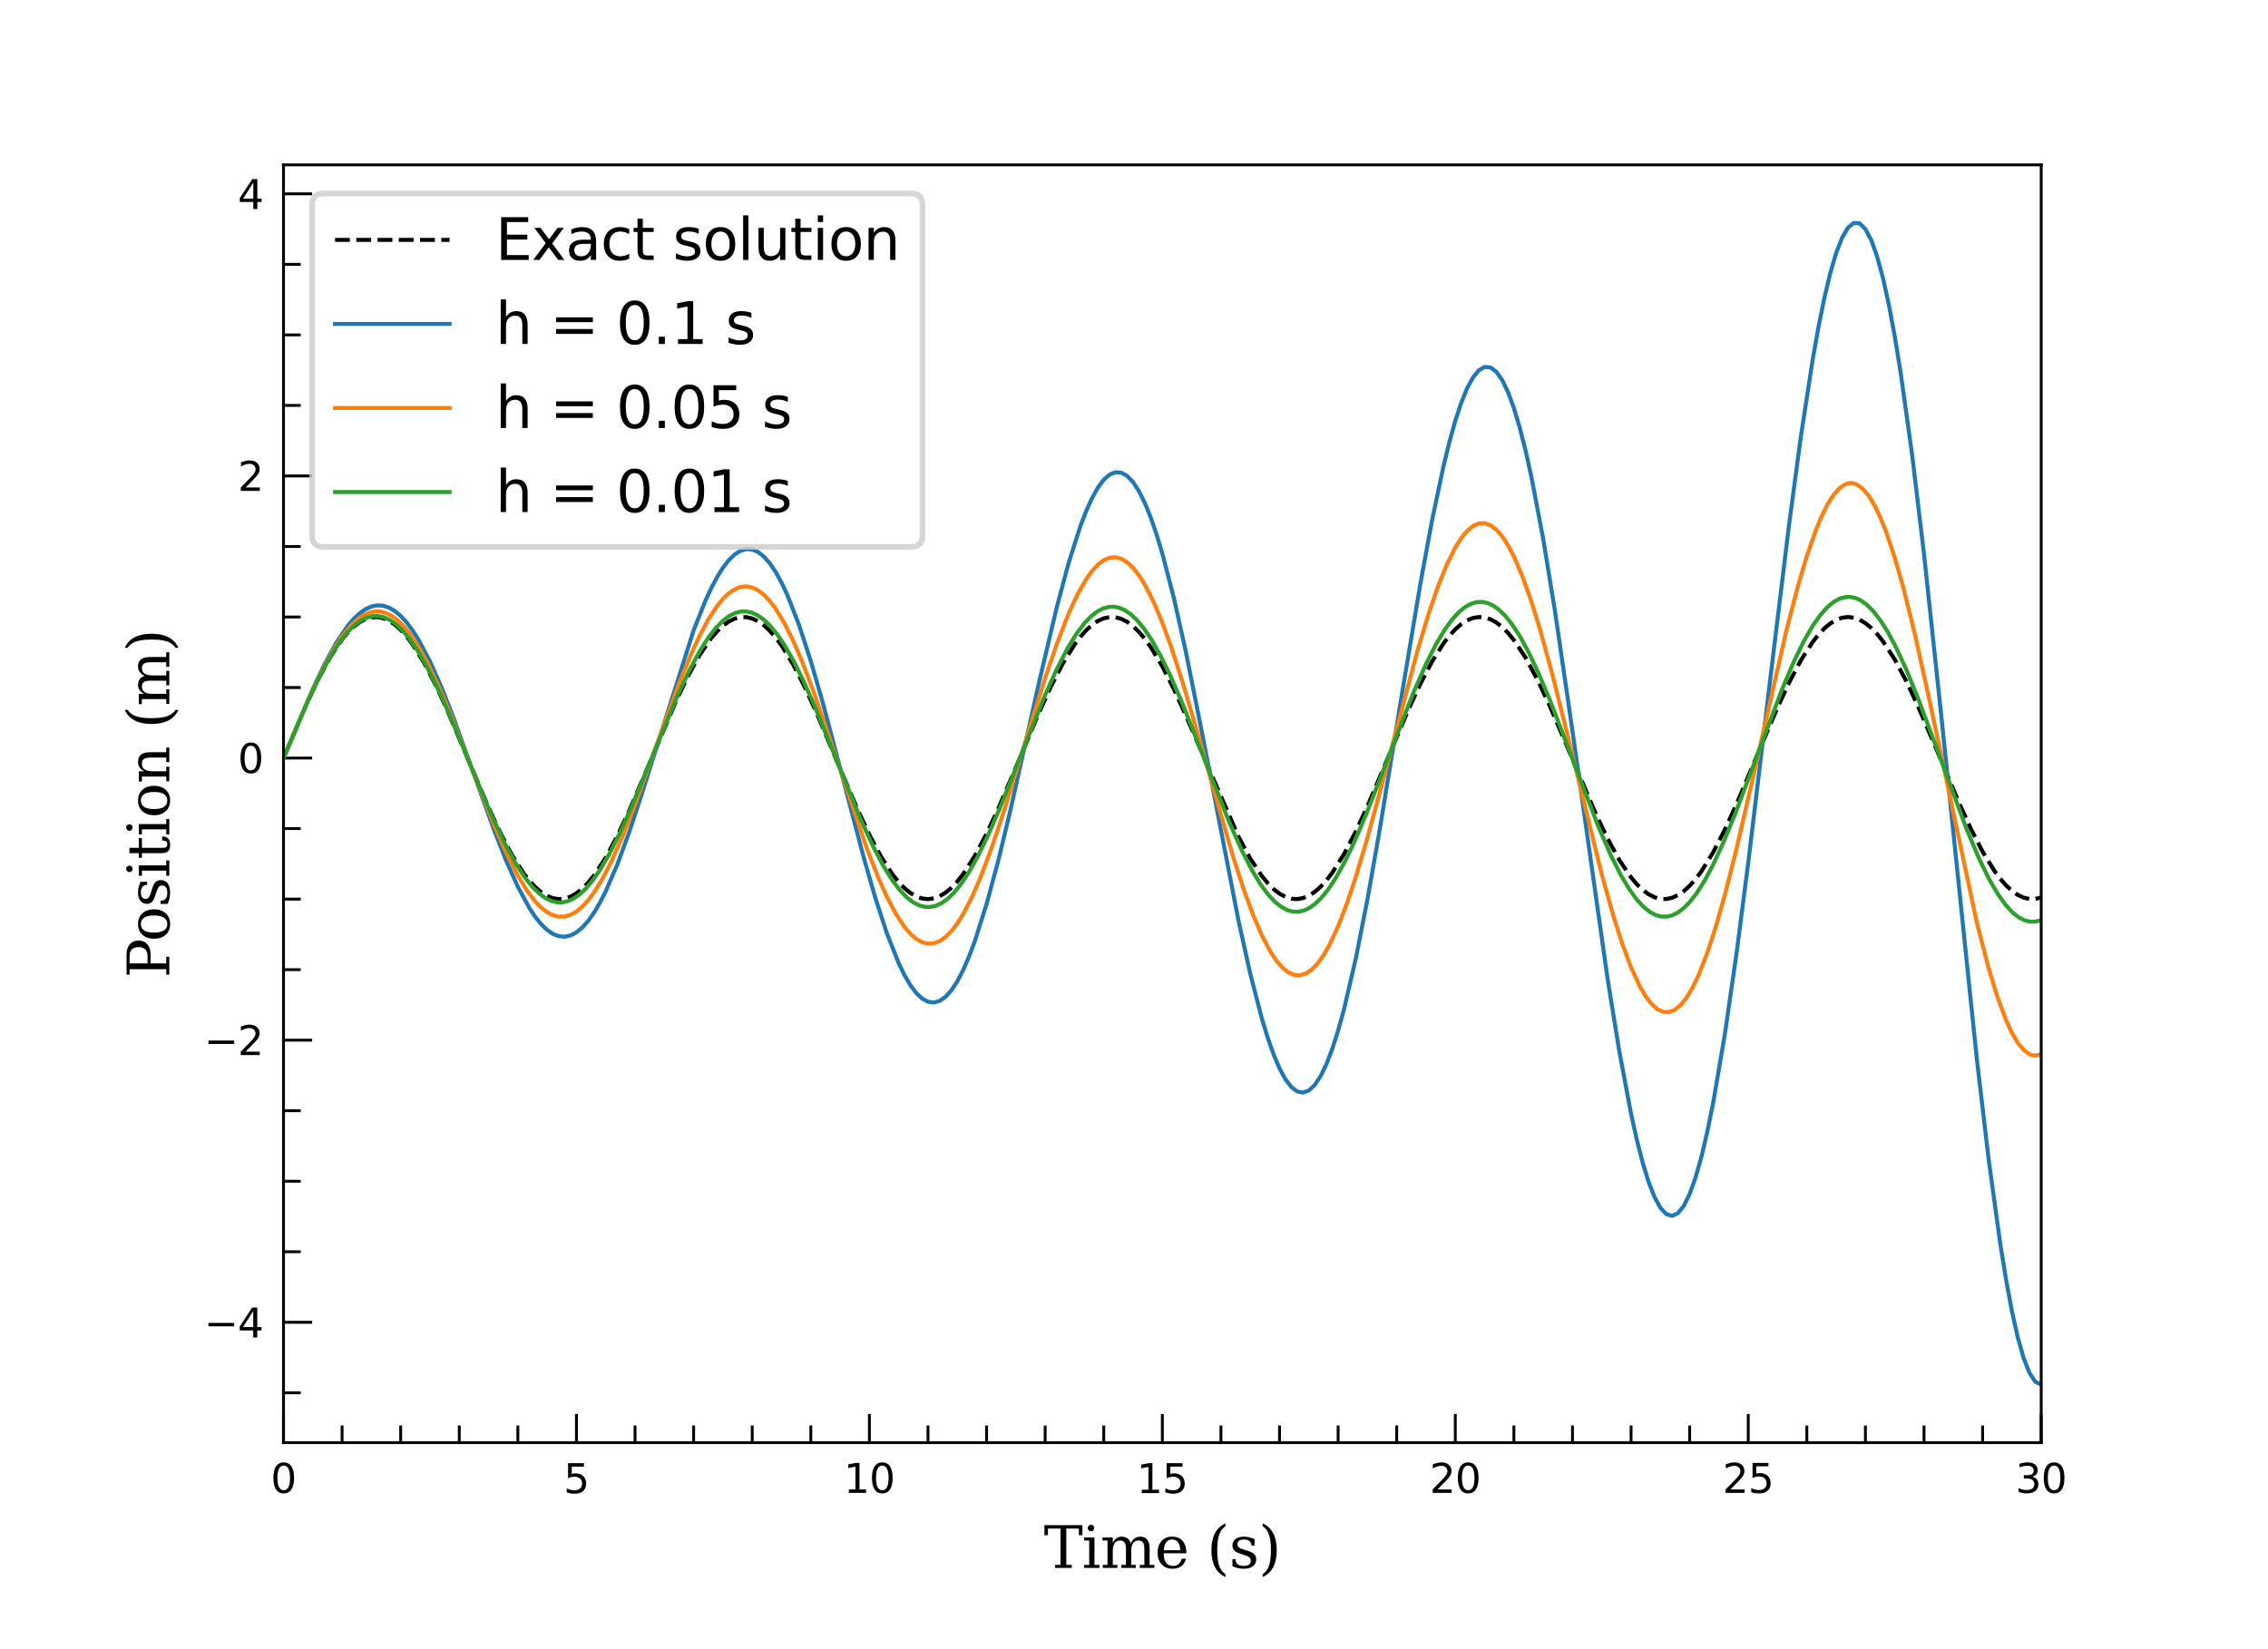 <?xml version="1.0" encoding="utf-8" standalone="no"?>
<!DOCTYPE svg PUBLIC "-//W3C//DTD SVG 1.1//EN"
  "http://www.w3.org/Graphics/SVG/1.1/DTD/svg11.dtd">
<svg xmlns:xlink="http://www.w3.org/1999/xlink" width="396pt" height="287.928pt" viewBox="0 0 396 287.928" xmlns="http://www.w3.org/2000/svg" version="1.1">
 <defs>
  <style type="text/css">*{stroke-linejoin: round; stroke-linecap: butt}</style>
 </defs>
 <g id="figure_1">
  <g id="patch_1">
   <path d="M 0 287.928 
L 396 287.928 
L 396 0 
L 0 0 
z
" style="fill: #ffffff"/>
  </g>
  <g id="axes_1">
   <g id="patch_2">
    <path d="M 49.5 251.937 
L 356.4 251.937 
L 356.4 28.793 
L 49.5 28.793 
z
" style="fill: #ffffff"/>
   </g>
   <g id="matplotlib.axis_1">
    <g id="xtick_1">
     <g id="line2d_1">
      <defs>
       <path id="me1de95f1b2" d="M 0 0 
L 0 -5 
" style="stroke: #000000; stroke-width: 0.5"/>
      </defs>
      <g>
       <use xlink:href="#me1de95f1b2" x="49.5" y="251.937" style="stroke: #000000; stroke-width: 0.5"/>
      </g>
     </g>
     <g id="text_1">
      <!-- $\mathdefault{0}$ -->
      <g transform="translate(47.26 260.756) scale(0.07 -0.07)">
       <defs>
        <path id="DejaVuSans-30" d="M 2034 4250 
Q 1547 4250 1301 3770 
Q 1056 3291 1056 2328 
Q 1056 1369 1301 889 
Q 1547 409 2034 409 
Q 2525 409 2770 889 
Q 3016 1369 3016 2328 
Q 3016 3291 2770 3770 
Q 2525 4250 2034 4250 
z
M 2034 4750 
Q 2819 4750 3233 4129 
Q 3647 3509 3647 2328 
Q 3647 1150 3233 529 
Q 2819 -91 2034 -91 
Q 1250 -91 836 529 
Q 422 1150 422 2328 
Q 422 3509 836 4129 
Q 1250 4750 2034 4750 
z
" transform="scale(0.016)"/>
       </defs>
       <use xlink:href="#DejaVuSans-30" transform="translate(0 0.781)"/>
      </g>
     </g>
    </g>
    <g id="xtick_2">
     <g id="line2d_2">
      <g>
       <use xlink:href="#me1de95f1b2" x="100.65" y="251.937" style="stroke: #000000; stroke-width: 0.5"/>
      </g>
     </g>
     <g id="text_2">
      <!-- $\mathdefault{5}$ -->
      <g transform="translate(98.41 260.756) scale(0.07 -0.07)">
       <defs>
        <path id="DejaVuSans-35" d="M 691 4666 
L 3169 4666 
L 3169 4134 
L 1269 4134 
L 1269 2991 
Q 1406 3038 1543 3061 
Q 1681 3084 1819 3084 
Q 2600 3084 3056 2656 
Q 3513 2228 3513 1497 
Q 3513 744 3044 326 
Q 2575 -91 1722 -91 
Q 1428 -91 1123 -41 
Q 819 9 494 109 
L 494 744 
Q 775 591 1075 516 
Q 1375 441 1709 441 
Q 2250 441 2565 725 
Q 2881 1009 2881 1497 
Q 2881 1984 2565 2268 
Q 2250 2553 1709 2553 
Q 1456 2553 1204 2497 
Q 953 2441 691 2322 
L 691 4666 
z
" transform="scale(0.016)"/>
       </defs>
       <use xlink:href="#DejaVuSans-35" transform="translate(0 0.094)"/>
      </g>
     </g>
    </g>
    <g id="xtick_3">
     <g id="line2d_3">
      <g>
       <use xlink:href="#me1de95f1b2" x="151.8" y="251.937" style="stroke: #000000; stroke-width: 0.5"/>
      </g>
     </g>
     <g id="text_3">
      <!-- $\mathdefault{10}$ -->
      <g transform="translate(147.32 260.756) scale(0.07 -0.07)">
       <defs>
        <path id="DejaVuSans-31" d="M 794 531 
L 1825 531 
L 1825 4091 
L 703 3866 
L 703 4441 
L 1819 4666 
L 2450 4666 
L 2450 531 
L 3481 531 
L 3481 0 
L 794 0 
L 794 531 
z
" transform="scale(0.016)"/>
       </defs>
       <use xlink:href="#DejaVuSans-31" transform="translate(0 0.781)"/>
       <use xlink:href="#DejaVuSans-30" transform="translate(63.623 0.781)"/>
      </g>
     </g>
    </g>
    <g id="xtick_4">
     <g id="line2d_4">
      <g>
       <use xlink:href="#me1de95f1b2" x="202.95" y="251.937" style="stroke: #000000; stroke-width: 0.5"/>
      </g>
     </g>
     <g id="text_4">
      <!-- $\mathdefault{15}$ -->
      <g transform="translate(198.47 260.756) scale(0.07 -0.07)">
       <use xlink:href="#DejaVuSans-31" transform="translate(0 0.094)"/>
       <use xlink:href="#DejaVuSans-35" transform="translate(63.623 0.094)"/>
      </g>
     </g>
    </g>
    <g id="xtick_5">
     <g id="line2d_5">
      <g>
       <use xlink:href="#me1de95f1b2" x="254.1" y="251.937" style="stroke: #000000; stroke-width: 0.5"/>
      </g>
     </g>
     <g id="text_5">
      <!-- $\mathdefault{20}$ -->
      <g transform="translate(249.62 260.756) scale(0.07 -0.07)">
       <defs>
        <path id="DejaVuSans-32" d="M 1228 531 
L 3431 531 
L 3431 0 
L 469 0 
L 469 531 
Q 828 903 1448 1529 
Q 2069 2156 2228 2338 
Q 2531 2678 2651 2914 
Q 2772 3150 2772 3378 
Q 2772 3750 2511 3984 
Q 2250 4219 1831 4219 
Q 1534 4219 1204 4116 
Q 875 4013 500 3803 
L 500 4441 
Q 881 4594 1212 4672 
Q 1544 4750 1819 4750 
Q 2544 4750 2975 4387 
Q 3406 4025 3406 3419 
Q 3406 3131 3298 2873 
Q 3191 2616 2906 2266 
Q 2828 2175 2409 1742 
Q 1991 1309 1228 531 
z
" transform="scale(0.016)"/>
       </defs>
       <use xlink:href="#DejaVuSans-32" transform="translate(0 0.781)"/>
       <use xlink:href="#DejaVuSans-30" transform="translate(63.623 0.781)"/>
      </g>
     </g>
    </g>
    <g id="xtick_6">
     <g id="line2d_6">
      <g>
       <use xlink:href="#me1de95f1b2" x="305.25" y="251.937" style="stroke: #000000; stroke-width: 0.5"/>
      </g>
     </g>
     <g id="text_6">
      <!-- $\mathdefault{25}$ -->
      <g transform="translate(300.77 260.756) scale(0.07 -0.07)">
       <use xlink:href="#DejaVuSans-32" transform="translate(0 0.781)"/>
       <use xlink:href="#DejaVuSans-35" transform="translate(63.623 0.781)"/>
      </g>
     </g>
    </g>
    <g id="xtick_7">
     <g id="line2d_7">
      <g>
       <use xlink:href="#me1de95f1b2" x="356.4" y="251.937" style="stroke: #000000; stroke-width: 0.5"/>
      </g>
     </g>
     <g id="text_7">
      <!-- $\mathdefault{30}$ -->
      <g transform="translate(351.92 260.756) scale(0.07 -0.07)">
       <defs>
        <path id="DejaVuSans-33" d="M 2597 2516 
Q 3050 2419 3304 2112 
Q 3559 1806 3559 1356 
Q 3559 666 3084 287 
Q 2609 -91 1734 -91 
Q 1441 -91 1130 -33 
Q 819 25 488 141 
L 488 750 
Q 750 597 1062 519 
Q 1375 441 1716 441 
Q 2309 441 2620 675 
Q 2931 909 2931 1356 
Q 2931 1769 2642 2001 
Q 2353 2234 1838 2234 
L 1294 2234 
L 1294 2753 
L 1863 2753 
Q 2328 2753 2575 2939 
Q 2822 3125 2822 3475 
Q 2822 3834 2567 4026 
Q 2313 4219 1838 4219 
Q 1578 4219 1281 4162 
Q 984 4106 628 3988 
L 628 4550 
Q 988 4650 1302 4700 
Q 1616 4750 1894 4750 
Q 2613 4750 3031 4423 
Q 3450 4097 3450 3541 
Q 3450 3153 3228 2886 
Q 3006 2619 2597 2516 
z
" transform="scale(0.016)"/>
       </defs>
       <use xlink:href="#DejaVuSans-33" transform="translate(0 0.781)"/>
       <use xlink:href="#DejaVuSans-30" transform="translate(63.623 0.781)"/>
      </g>
     </g>
    </g>
    <g id="xtick_8">
     <g id="line2d_8">
      <defs>
       <path id="m5ac8c71e92" d="M 0 0 
L 0 -3 
" style="stroke: #000000; stroke-width: 0.5"/>
      </defs>
      <g>
       <use xlink:href="#m5ac8c71e92" x="59.73" y="251.937" style="stroke: #000000; stroke-width: 0.5"/>
      </g>
     </g>
    </g>
    <g id="xtick_9">
     <g id="line2d_9">
      <g>
       <use xlink:href="#m5ac8c71e92" x="69.96" y="251.937" style="stroke: #000000; stroke-width: 0.5"/>
      </g>
     </g>
    </g>
    <g id="xtick_10">
     <g id="line2d_10">
      <g>
       <use xlink:href="#m5ac8c71e92" x="80.19" y="251.937" style="stroke: #000000; stroke-width: 0.5"/>
      </g>
     </g>
    </g>
    <g id="xtick_11">
     <g id="line2d_11">
      <g>
       <use xlink:href="#m5ac8c71e92" x="90.42" y="251.937" style="stroke: #000000; stroke-width: 0.5"/>
      </g>
     </g>
    </g>
    <g id="xtick_12">
     <g id="line2d_12">
      <g>
       <use xlink:href="#m5ac8c71e92" x="110.88" y="251.937" style="stroke: #000000; stroke-width: 0.5"/>
      </g>
     </g>
    </g>
    <g id="xtick_13">
     <g id="line2d_13">
      <g>
       <use xlink:href="#m5ac8c71e92" x="121.11" y="251.937" style="stroke: #000000; stroke-width: 0.5"/>
      </g>
     </g>
    </g>
    <g id="xtick_14">
     <g id="line2d_14">
      <g>
       <use xlink:href="#m5ac8c71e92" x="131.34" y="251.937" style="stroke: #000000; stroke-width: 0.5"/>
      </g>
     </g>
    </g>
    <g id="xtick_15">
     <g id="line2d_15">
      <g>
       <use xlink:href="#m5ac8c71e92" x="141.57" y="251.937" style="stroke: #000000; stroke-width: 0.5"/>
      </g>
     </g>
    </g>
    <g id="xtick_16">
     <g id="line2d_16">
      <g>
       <use xlink:href="#m5ac8c71e92" x="162.03" y="251.937" style="stroke: #000000; stroke-width: 0.5"/>
      </g>
     </g>
    </g>
    <g id="xtick_17">
     <g id="line2d_17">
      <g>
       <use xlink:href="#m5ac8c71e92" x="172.26" y="251.937" style="stroke: #000000; stroke-width: 0.5"/>
      </g>
     </g>
    </g>
    <g id="xtick_18">
     <g id="line2d_18">
      <g>
       <use xlink:href="#m5ac8c71e92" x="182.49" y="251.937" style="stroke: #000000; stroke-width: 0.5"/>
      </g>
     </g>
    </g>
    <g id="xtick_19">
     <g id="line2d_19">
      <g>
       <use xlink:href="#m5ac8c71e92" x="192.72" y="251.937" style="stroke: #000000; stroke-width: 0.5"/>
      </g>
     </g>
    </g>
    <g id="xtick_20">
     <g id="line2d_20">
      <g>
       <use xlink:href="#m5ac8c71e92" x="213.18" y="251.937" style="stroke: #000000; stroke-width: 0.5"/>
      </g>
     </g>
    </g>
    <g id="xtick_21">
     <g id="line2d_21">
      <g>
       <use xlink:href="#m5ac8c71e92" x="223.41" y="251.937" style="stroke: #000000; stroke-width: 0.5"/>
      </g>
     </g>
    </g>
    <g id="xtick_22">
     <g id="line2d_22">
      <g>
       <use xlink:href="#m5ac8c71e92" x="233.64" y="251.937" style="stroke: #000000; stroke-width: 0.5"/>
      </g>
     </g>
    </g>
    <g id="xtick_23">
     <g id="line2d_23">
      <g>
       <use xlink:href="#m5ac8c71e92" x="243.87" y="251.937" style="stroke: #000000; stroke-width: 0.5"/>
      </g>
     </g>
    </g>
    <g id="xtick_24">
     <g id="line2d_24">
      <g>
       <use xlink:href="#m5ac8c71e92" x="264.33" y="251.937" style="stroke: #000000; stroke-width: 0.5"/>
      </g>
     </g>
    </g>
    <g id="xtick_25">
     <g id="line2d_25">
      <g>
       <use xlink:href="#m5ac8c71e92" x="274.56" y="251.937" style="stroke: #000000; stroke-width: 0.5"/>
      </g>
     </g>
    </g>
    <g id="xtick_26">
     <g id="line2d_26">
      <g>
       <use xlink:href="#m5ac8c71e92" x="284.79" y="251.937" style="stroke: #000000; stroke-width: 0.5"/>
      </g>
     </g>
    </g>
    <g id="xtick_27">
     <g id="line2d_27">
      <g>
       <use xlink:href="#m5ac8c71e92" x="295.02" y="251.937" style="stroke: #000000; stroke-width: 0.5"/>
      </g>
     </g>
    </g>
    <g id="xtick_28">
     <g id="line2d_28">
      <g>
       <use xlink:href="#m5ac8c71e92" x="315.48" y="251.937" style="stroke: #000000; stroke-width: 0.5"/>
      </g>
     </g>
    </g>
    <g id="xtick_29">
     <g id="line2d_29">
      <g>
       <use xlink:href="#m5ac8c71e92" x="325.71" y="251.937" style="stroke: #000000; stroke-width: 0.5"/>
      </g>
     </g>
    </g>
    <g id="xtick_30">
     <g id="line2d_30">
      <g>
       <use xlink:href="#m5ac8c71e92" x="335.94" y="251.937" style="stroke: #000000; stroke-width: 0.5"/>
      </g>
     </g>
    </g>
    <g id="xtick_31">
     <g id="line2d_31">
      <g>
       <use xlink:href="#m5ac8c71e92" x="346.17" y="251.937" style="stroke: #000000; stroke-width: 0.5"/>
      </g>
     </g>
    </g>
    <g id="text_8">
     <!-- Time (s) -->
     <g transform="translate(182.259 273.81) scale(0.1 -0.1)">
      <defs>
       <path id="DejaVuSerif-54" d="M 1222 0 
L 1222 331 
L 1819 331 
L 1819 4294 
L 447 4294 
L 447 3566 
L 63 3566 
L 63 4666 
L 4206 4666 
L 4206 3566 
L 3822 3566 
L 3822 4294 
L 2450 4294 
L 2450 331 
L 3047 331 
L 3047 0 
L 1222 0 
z
" transform="scale(0.016)"/>
       <path id="DejaVuSerif-69" d="M 622 4353 
Q 622 4497 726 4603 
Q 831 4709 978 4709 
Q 1122 4709 1226 4603 
Q 1331 4497 1331 4353 
Q 1331 4206 1228 4103 
Q 1125 4000 978 4000 
Q 831 4000 726 4103 
Q 622 4206 622 4353 
z
M 1356 331 
L 1900 331 
L 1900 0 
L 231 0 
L 231 331 
L 781 331 
L 781 2988 
L 231 2988 
L 231 3322 
L 1356 3322 
L 1356 331 
z
" transform="scale(0.016)"/>
       <path id="DejaVuSerif-6d" d="M 3316 2675 
Q 3481 3041 3739 3227 
Q 3997 3413 4341 3413 
Q 4863 3413 5119 3089 
Q 5375 2766 5375 2113 
L 5375 331 
L 5894 331 
L 5894 0 
L 4300 0 
L 4300 331 
L 4800 331 
L 4800 2047 
Q 4800 2556 4650 2772 
Q 4500 2988 4153 2988 
Q 3769 2988 3567 2697 
Q 3366 2406 3366 1850 
L 3366 331 
L 3866 331 
L 3866 0 
L 2291 0 
L 2291 331 
L 2791 331 
L 2791 2069 
Q 2791 2566 2641 2777 
Q 2491 2988 2144 2988 
Q 1759 2988 1557 2697 
Q 1356 2406 1356 1850 
L 1356 331 
L 1856 331 
L 1856 0 
L 263 0 
L 263 331 
L 781 331 
L 781 2994 
L 231 2994 
L 231 3322 
L 1356 3322 
L 1356 2731 
Q 1516 3063 1762 3238 
Q 2009 3413 2322 3413 
Q 2709 3413 2968 3220 
Q 3228 3028 3316 2675 
z
" transform="scale(0.016)"/>
       <path id="DejaVuSerif-65" d="M 3469 1600 
L 991 1600 
L 991 1575 
Q 991 903 1244 561 
Q 1497 219 1991 219 
Q 2369 219 2611 417 
Q 2853 616 2950 1006 
L 3413 1006 
Q 3275 459 2904 184 
Q 2534 -91 1931 -91 
Q 1203 -91 761 389 
Q 319 869 319 1663 
Q 319 2450 753 2931 
Q 1188 3413 1894 3413 
Q 2647 3413 3050 2948 
Q 3453 2484 3469 1600 
z
M 2791 1931 
Q 2772 2513 2545 2808 
Q 2319 3103 1894 3103 
Q 1497 3103 1269 2806 
Q 1041 2509 991 1931 
L 2791 1931 
z
" transform="scale(0.016)"/>
       <path id="DejaVuSerif-20" transform="scale(0.016)"/>
       <path id="DejaVuSerif-28" d="M 2041 -997 
Q 1281 -656 893 83 
Q 506 822 506 1931 
Q 506 3044 893 3783 
Q 1281 4522 2041 4863 
L 2041 4556 
Q 1559 4225 1350 3623 
Q 1141 3022 1141 1931 
Q 1141 844 1350 242 
Q 1559 -359 2041 -691 
L 2041 -997 
z
" transform="scale(0.016)"/>
       <path id="DejaVuSerif-73" d="M 359 184 
L 359 959 
L 691 959 
Q 703 588 923 403 
Q 1144 219 1575 219 
Q 1963 219 2166 364 
Q 2369 509 2369 788 
Q 2369 1006 2220 1140 
Q 2072 1275 1594 1428 
L 1178 1569 
Q 750 1706 558 1912 
Q 366 2119 366 2438 
Q 366 2894 700 3153 
Q 1034 3413 1625 3413 
Q 1888 3413 2178 3344 
Q 2469 3275 2778 3144 
L 2778 2419 
L 2447 2419 
Q 2434 2741 2221 2922 
Q 2009 3103 1644 3103 
Q 1281 3103 1095 2975 
Q 909 2847 909 2591 
Q 909 2381 1050 2254 
Q 1191 2128 1613 1997 
L 2069 1856 
Q 2541 1709 2748 1489 
Q 2956 1269 2956 922 
Q 2956 450 2595 179 
Q 2234 -91 1600 -91 
Q 1278 -91 972 -22 
Q 666 47 359 184 
z
" transform="scale(0.016)"/>
       <path id="DejaVuSerif-29" d="M 453 -997 
L 453 -691 
Q 934 -359 1145 242 
Q 1356 844 1356 1931 
Q 1356 3022 1145 3623 
Q 934 4225 453 4556 
L 453 4863 
Q 1216 4522 1603 3783 
Q 1991 3044 1991 1931 
Q 1991 822 1603 83 
Q 1216 -656 453 -997 
z
" transform="scale(0.016)"/>
      </defs>
      <use xlink:href="#DejaVuSerif-54"/>
      <use xlink:href="#DejaVuSerif-69" x="66.699"/>
      <use xlink:href="#DejaVuSerif-6d" x="98.682"/>
      <use xlink:href="#DejaVuSerif-65" x="193.506"/>
      <use xlink:href="#DejaVuSerif-20" x="252.686"/>
      <use xlink:href="#DejaVuSerif-28" x="284.473"/>
      <use xlink:href="#DejaVuSerif-73" x="323.486"/>
      <use xlink:href="#DejaVuSerif-29" x="374.805"/>
     </g>
    </g>
   </g>
   <g id="matplotlib.axis_2">
    <g id="ytick_1">
     <g id="line2d_32">
      <defs>
       <path id="m415ad90171" d="M 0 0 
L 5 0 
" style="stroke: #000000; stroke-width: 0.5"/>
      </defs>
      <g>
       <use xlink:href="#m415ad90171" x="49.5" y="230.917" style="stroke: #000000; stroke-width: 0.5"/>
      </g>
     </g>
     <g id="text_9">
      <!-- $\mathdefault{−4}$ -->
      <g transform="translate(35.64 233.576) scale(0.07 -0.07)">
       <defs>
        <path id="DejaVuSans-2212" d="M 678 2272 
L 4684 2272 
L 4684 1741 
L 678 1741 
L 678 2272 
z
" transform="scale(0.016)"/>
        <path id="DejaVuSans-34" d="M 2419 4116 
L 825 1625 
L 2419 1625 
L 2419 4116 
z
M 2253 4666 
L 3047 4666 
L 3047 1625 
L 3713 1625 
L 3713 1100 
L 3047 1100 
L 3047 0 
L 2419 0 
L 2419 1100 
L 313 1100 
L 313 1709 
L 2253 4666 
z
" transform="scale(0.016)"/>
       </defs>
       <use xlink:href="#DejaVuSans-2212" transform="translate(0 0.094)"/>
       <use xlink:href="#DejaVuSans-34" transform="translate(83.789 0.094)"/>
      </g>
     </g>
    </g>
    <g id="ytick_2">
     <g id="line2d_33">
      <g>
       <use xlink:href="#m415ad90171" x="49.5" y="181.65" style="stroke: #000000; stroke-width: 0.5"/>
      </g>
     </g>
     <g id="text_10">
      <!-- $\mathdefault{−2}$ -->
      <g transform="translate(35.64 184.31) scale(0.07 -0.07)">
       <use xlink:href="#DejaVuSans-2212" transform="translate(0 0.781)"/>
       <use xlink:href="#DejaVuSans-32" transform="translate(83.789 0.781)"/>
      </g>
     </g>
    </g>
    <g id="ytick_3">
     <g id="line2d_34">
      <g>
       <use xlink:href="#m415ad90171" x="49.5" y="132.384" style="stroke: #000000; stroke-width: 0.5"/>
      </g>
     </g>
     <g id="text_11">
      <!-- $\mathdefault{0}$ -->
      <g transform="translate(41.52 135.043) scale(0.07 -0.07)">
       <use xlink:href="#DejaVuSans-30" transform="translate(0 0.781)"/>
      </g>
     </g>
    </g>
    <g id="ytick_4">
     <g id="line2d_35">
      <g>
       <use xlink:href="#m415ad90171" x="49.5" y="83.118" style="stroke: #000000; stroke-width: 0.5"/>
      </g>
     </g>
     <g id="text_12">
      <!-- $\mathdefault{2}$ -->
      <g transform="translate(41.52 85.777) scale(0.07 -0.07)">
       <use xlink:href="#DejaVuSans-32" transform="translate(0 0.781)"/>
      </g>
     </g>
    </g>
    <g id="ytick_5">
     <g id="line2d_36">
      <g>
       <use xlink:href="#m415ad90171" x="49.5" y="33.851" style="stroke: #000000; stroke-width: 0.5"/>
      </g>
     </g>
     <g id="text_13">
      <!-- $\mathdefault{4}$ -->
      <g transform="translate(41.52 36.511) scale(0.07 -0.07)">
       <use xlink:href="#DejaVuSans-34" transform="translate(0 0.094)"/>
      </g>
     </g>
    </g>
    <g id="ytick_6">
     <g id="line2d_37">
      <defs>
       <path id="mcd915a8954" d="M 0 0 
L 3 0 
" style="stroke: #000000; stroke-width: 0.5"/>
      </defs>
      <g>
       <use xlink:href="#mcd915a8954" x="49.5" y="243.233" style="stroke: #000000; stroke-width: 0.5"/>
      </g>
     </g>
    </g>
    <g id="ytick_7">
     <g id="line2d_38">
      <g>
       <use xlink:href="#mcd915a8954" x="49.5" y="218.6" style="stroke: #000000; stroke-width: 0.5"/>
      </g>
     </g>
    </g>
    <g id="ytick_8">
     <g id="line2d_39">
      <g>
       <use xlink:href="#mcd915a8954" x="49.5" y="206.283" style="stroke: #000000; stroke-width: 0.5"/>
      </g>
     </g>
    </g>
    <g id="ytick_9">
     <g id="line2d_40">
      <g>
       <use xlink:href="#mcd915a8954" x="49.5" y="193.967" style="stroke: #000000; stroke-width: 0.5"/>
      </g>
     </g>
    </g>
    <g id="ytick_10">
     <g id="line2d_41">
      <g>
       <use xlink:href="#mcd915a8954" x="49.5" y="169.334" style="stroke: #000000; stroke-width: 0.5"/>
      </g>
     </g>
    </g>
    <g id="ytick_11">
     <g id="line2d_42">
      <g>
       <use xlink:href="#mcd915a8954" x="49.5" y="157.017" style="stroke: #000000; stroke-width: 0.5"/>
      </g>
     </g>
    </g>
    <g id="ytick_12">
     <g id="line2d_43">
      <g>
       <use xlink:href="#mcd915a8954" x="49.5" y="144.701" style="stroke: #000000; stroke-width: 0.5"/>
      </g>
     </g>
    </g>
    <g id="ytick_13">
     <g id="line2d_44">
      <g>
       <use xlink:href="#mcd915a8954" x="49.5" y="120.067" style="stroke: #000000; stroke-width: 0.5"/>
      </g>
     </g>
    </g>
    <g id="ytick_14">
     <g id="line2d_45">
      <g>
       <use xlink:href="#mcd915a8954" x="49.5" y="107.751" style="stroke: #000000; stroke-width: 0.5"/>
      </g>
     </g>
    </g>
    <g id="ytick_15">
     <g id="line2d_46">
      <g>
       <use xlink:href="#mcd915a8954" x="49.5" y="95.434" style="stroke: #000000; stroke-width: 0.5"/>
      </g>
     </g>
    </g>
    <g id="ytick_16">
     <g id="line2d_47">
      <g>
       <use xlink:href="#mcd915a8954" x="49.5" y="70.801" style="stroke: #000000; stroke-width: 0.5"/>
      </g>
     </g>
    </g>
    <g id="ytick_17">
     <g id="line2d_48">
      <g>
       <use xlink:href="#mcd915a8954" x="49.5" y="58.485" style="stroke: #000000; stroke-width: 0.5"/>
      </g>
     </g>
    </g>
    <g id="ytick_18">
     <g id="line2d_49">
      <g>
       <use xlink:href="#mcd915a8954" x="49.5" y="46.168" style="stroke: #000000; stroke-width: 0.5"/>
      </g>
     </g>
    </g>
    <g id="text_14">
     <!-- Position (m) -->
     <g transform="translate(29.56 170.775) rotate(-90) scale(0.1 -0.1)">
      <defs>
       <path id="DejaVuSerif-50" d="M 1581 2375 
L 2406 2375 
Q 2872 2375 3115 2626 
Q 3359 2878 3359 3353 
Q 3359 3831 3115 4081 
Q 2872 4331 2406 4331 
L 1581 4331 
L 1581 2375 
z
M 353 0 
L 353 331 
L 947 331 
L 947 4331 
L 353 4331 
L 353 4666 
L 2559 4666 
Q 3259 4666 3668 4311 
Q 4078 3956 4078 3353 
Q 4078 2753 3668 2397 
Q 3259 2041 2559 2041 
L 1581 2041 
L 1581 331 
L 2303 331 
L 2303 0 
L 353 0 
z
" transform="scale(0.016)"/>
       <path id="DejaVuSerif-6f" d="M 1925 219 
Q 2388 219 2623 584 
Q 2859 950 2859 1663 
Q 2859 2375 2623 2739 
Q 2388 3103 1925 3103 
Q 1463 3103 1227 2739 
Q 991 2375 991 1663 
Q 991 950 1228 584 
Q 1466 219 1925 219 
z
M 1925 -91 
Q 1200 -91 759 389 
Q 319 869 319 1663 
Q 319 2456 758 2934 
Q 1197 3413 1925 3413 
Q 2653 3413 3092 2934 
Q 3531 2456 3531 1663 
Q 3531 869 3092 389 
Q 2653 -91 1925 -91 
z
" transform="scale(0.016)"/>
       <path id="DejaVuSerif-74" d="M 691 2988 
L 184 2988 
L 184 3322 
L 691 3322 
L 691 4353 
L 1269 4353 
L 1269 3322 
L 2350 3322 
L 2350 2988 
L 1269 2988 
L 1269 878 
Q 1269 456 1350 337 
Q 1431 219 1650 219 
Q 1875 219 1978 351 
Q 2081 484 2088 781 
L 2522 781 
Q 2497 328 2275 118 
Q 2053 -91 1600 -91 
Q 1103 -91 897 129 
Q 691 350 691 878 
L 691 2988 
z
" transform="scale(0.016)"/>
       <path id="DejaVuSerif-6e" d="M 263 0 
L 263 331 
L 781 331 
L 781 2988 
L 231 2988 
L 231 3322 
L 1356 3322 
L 1356 2731 
Q 1516 3069 1770 3241 
Q 2025 3413 2363 3413 
Q 2913 3413 3172 3097 
Q 3431 2781 3431 2113 
L 3431 331 
L 3944 331 
L 3944 0 
L 2356 0 
L 2356 331 
L 2853 331 
L 2853 1931 
Q 2853 2541 2703 2767 
Q 2553 2994 2175 2994 
Q 1775 2994 1565 2701 
Q 1356 2409 1356 1850 
L 1356 331 
L 1856 331 
L 1856 0 
L 263 0 
z
" transform="scale(0.016)"/>
      </defs>
      <use xlink:href="#DejaVuSerif-50"/>
      <use xlink:href="#DejaVuSerif-6f" x="63.285"/>
      <use xlink:href="#DejaVuSerif-73" x="123.49"/>
      <use xlink:href="#DejaVuSerif-69" x="174.809"/>
      <use xlink:href="#DejaVuSerif-74" x="206.791"/>
      <use xlink:href="#DejaVuSerif-69" x="246.977"/>
      <use xlink:href="#DejaVuSerif-6f" x="278.959"/>
      <use xlink:href="#DejaVuSerif-6e" x="339.164"/>
      <use xlink:href="#DejaVuSerif-20" x="403.568"/>
      <use xlink:href="#DejaVuSerif-28" x="435.355"/>
      <use xlink:href="#DejaVuSerif-6d" x="474.369"/>
      <use xlink:href="#DejaVuSerif-29" x="569.193"/>
     </g>
    </g>
   </g>
   <g id="line2d_50">
    <path d="M 49.5 132.384 
L 53.592 122.791 
L 55.638 118.475 
L 57.684 114.713 
L 59.73 111.656 
L 60.753 110.431 
L 61.776 109.425 
L 62.799 108.648 
L 63.822 108.109 
L 64.845 107.813 
L 65.868 107.761 
L 66.891 107.956 
L 67.914 108.395 
L 68.937 109.074 
L 69.96 109.985 
L 70.983 111.12 
L 72.006 112.468 
L 74.052 115.745 
L 76.098 119.686 
L 78.144 124.132 
L 82.236 133.822 
L 85.305 141.025 
L 87.351 145.435 
L 89.397 149.326 
L 91.443 152.541 
L 92.466 153.854 
L 93.489 154.952 
L 94.512 155.825 
L 95.535 156.464 
L 96.558 156.862 
L 97.581 157.015 
L 98.604 156.923 
L 99.627 156.585 
L 100.65 156.005 
L 101.673 155.19 
L 102.696 154.146 
L 103.719 152.885 
L 105.765 149.764 
L 107.811 145.949 
L 109.857 141.594 
L 112.926 134.431 
L 118.041 122.411 
L 120.087 118.135 
L 122.133 114.427 
L 124.179 111.435 
L 125.202 110.246 
L 126.225 109.278 
L 127.248 108.541 
L 128.271 108.042 
L 129.294 107.787 
L 130.317 107.777 
L 131.34 108.013 
L 132.363 108.493 
L 133.386 109.211 
L 134.409 110.161 
L 135.432 111.333 
L 136.455 112.715 
L 138.501 116.053 
L 140.547 120.042 
L 142.593 124.524 
L 146.685 134.235 
L 149.754 141.411 
L 151.8 145.785 
L 153.846 149.624 
L 155.892 152.776 
L 156.915 154.054 
L 157.938 155.115 
L 158.961 155.949 
L 159.984 156.548 
L 161.007 156.905 
L 162.03 157.017 
L 163.053 156.883 
L 164.076 156.504 
L 165.099 155.884 
L 166.122 155.03 
L 167.145 153.949 
L 168.168 152.653 
L 170.214 149.468 
L 172.26 145.601 
L 174.306 141.208 
L 177.375 134.018 
L 181.467 124.317 
L 183.513 119.854 
L 185.559 115.89 
L 187.605 112.584 
L 188.628 111.22 
L 189.651 110.067 
L 190.674 109.138 
L 191.697 108.44 
L 192.72 107.982 
L 193.743 107.768 
L 194.766 107.799 
L 195.789 108.077 
L 196.812 108.597 
L 197.835 109.355 
L 198.858 110.342 
L 199.881 111.551 
L 200.904 112.967 
L 202.95 116.365 
L 204.996 120.402 
L 207.042 124.917 
L 216.249 146.131 
L 218.295 149.917 
L 220.341 153.005 
L 221.364 154.248 
L 222.387 155.271 
L 223.41 156.066 
L 224.433 156.625 
L 225.456 156.941 
L 226.479 157.012 
L 227.502 156.836 
L 228.525 156.417 
L 229.548 155.757 
L 230.571 154.864 
L 231.594 153.746 
L 232.617 152.415 
L 234.663 149.167 
L 236.709 145.25 
L 238.755 140.82 
L 242.847 131.142 
L 245.916 123.927 
L 247.962 119.499 
L 250.008 115.585 
L 252.054 112.341 
L 253.077 111.011 
L 254.1 109.895 
L 255.123 109.004 
L 256.146 108.346 
L 257.169 107.929 
L 258.192 107.756 
L 259.215 107.829 
L 260.238 108.147 
L 261.261 108.708 
L 262.284 109.505 
L 263.307 110.53 
L 264.33 111.775 
L 266.376 114.866 
L 268.422 118.656 
L 270.468 122.993 
L 273.537 130.142 
L 278.652 142.177 
L 280.698 146.472 
L 282.744 150.206 
L 284.79 153.229 
L 285.813 154.435 
L 286.836 155.421 
L 287.859 156.177 
L 288.882 156.695 
L 289.905 156.97 
L 290.928 156.999 
L 291.951 156.783 
L 292.974 156.322 
L 293.997 155.623 
L 295.02 154.691 
L 296.043 153.537 
L 297.066 152.171 
L 299.112 148.861 
L 301.158 144.895 
L 303.204 140.43 
L 307.296 130.728 
L 310.365 123.539 
L 312.411 119.148 
L 314.457 115.285 
L 316.503 112.103 
L 317.526 110.808 
L 318.549 109.729 
L 319.572 108.877 
L 320.595 108.259 
L 321.618 107.883 
L 322.641 107.751 
L 323.664 107.865 
L 324.687 108.225 
L 325.71 108.825 
L 326.733 109.662 
L 327.756 110.725 
L 328.779 112.004 
L 330.825 115.159 
L 332.871 119.001 
L 334.917 123.377 
L 337.986 130.555 
L 342.078 140.265 
L 344.124 144.745 
L 346.17 148.731 
L 348.216 152.066 
L 349.239 153.447 
L 350.262 154.617 
L 351.285 155.565 
L 352.308 156.281 
L 353.331 156.758 
L 354.354 156.992 
L 355.377 156.98 
L 356.4 156.722 
L 356.4 156.722 
" clip-path="url(#pbb0cea7676)" style="fill: none; stroke-dasharray: 2.59,1.12; stroke-dashoffset: 0; stroke: #000000; stroke-width: 0.7"/>
   </g>
   <g id="line2d_51">
    <path d="M 49.5 132.384 
L 54.615 120.313 
L 56.661 115.998 
L 58.707 112.252 
L 60.753 109.239 
L 61.776 108.05 
L 62.799 107.093 
L 63.822 106.379 
L 64.845 105.918 
L 65.868 105.717 
L 66.891 105.781 
L 67.914 106.112 
L 68.937 106.708 
L 69.96 107.567 
L 70.983 108.683 
L 72.006 110.047 
L 73.029 111.648 
L 75.075 115.505 
L 77.121 120.115 
L 79.167 125.311 
L 83.259 136.649 
L 86.328 145.107 
L 88.374 150.295 
L 90.42 154.869 
L 92.466 158.633 
L 93.489 160.158 
L 94.512 161.421 
L 95.535 162.406 
L 96.558 163.1 
L 97.581 163.494 
L 98.604 163.581 
L 99.627 163.357 
L 100.65 162.821 
L 101.673 161.975 
L 102.696 160.825 
L 103.719 159.379 
L 104.742 157.648 
L 105.765 155.648 
L 107.811 150.909 
L 109.857 145.332 
L 111.903 139.124 
L 121.11 110.074 
L 123.156 104.931 
L 124.179 102.721 
L 125.202 100.785 
L 126.225 99.146 
L 127.248 97.823 
L 128.271 96.832 
L 129.294 96.187 
L 130.317 95.898 
L 131.34 95.97 
L 132.363 96.407 
L 133.386 97.209 
L 134.409 98.37 
L 135.432 99.883 
L 136.455 101.736 
L 137.478 103.914 
L 139.524 109.168 
L 141.57 115.458 
L 143.616 122.554 
L 146.685 134.112 
L 150.777 149.642 
L 152.823 156.756 
L 154.869 163.035 
L 156.915 168.211 
L 157.938 170.312 
L 158.961 172.055 
L 159.984 173.418 
L 161.007 174.385 
L 162.03 174.941 
L 163.053 175.077 
L 164.076 174.788 
L 165.099 174.072 
L 166.122 172.932 
L 167.145 171.375 
L 168.168 169.412 
L 169.191 167.06 
L 170.214 164.337 
L 172.26 157.878 
L 174.306 150.268 
L 176.352 141.787 
L 181.467 118.962 
L 184.536 105.959 
L 186.582 98.328 
L 188.628 91.909 
L 189.651 89.245 
L 190.674 86.985 
L 191.697 85.156 
L 192.72 83.782 
L 193.743 82.879 
L 194.766 82.463 
L 195.789 82.542 
L 196.812 83.12 
L 197.835 84.196 
L 198.858 85.765 
L 199.881 87.816 
L 200.904 90.333 
L 201.927 93.296 
L 202.95 96.679 
L 204.996 104.585 
L 207.042 113.764 
L 210.111 129.159 
L 216.249 160.787 
L 218.295 170.022 
L 220.341 177.933 
L 221.364 181.283 
L 222.387 184.177 
L 223.41 186.582 
L 224.433 188.469 
L 225.456 189.815 
L 226.479 190.599 
L 227.502 190.809 
L 228.525 190.437 
L 229.548 189.481 
L 230.571 187.944 
L 231.594 185.836 
L 232.617 183.173 
L 233.64 179.975 
L 234.663 176.269 
L 236.709 167.467 
L 238.755 157.081 
L 240.801 145.496 
L 244.893 120.53 
L 247.962 102.168 
L 250.008 91.035 
L 252.054 81.337 
L 253.077 77.158 
L 254.1 73.49 
L 255.123 70.374 
L 256.146 67.848 
L 257.169 65.941 
L 258.192 64.679 
L 259.215 64.082 
L 260.238 64.162 
L 261.261 64.926 
L 262.284 66.371 
L 263.307 68.491 
L 264.33 71.271 
L 265.353 74.69 
L 266.376 78.72 
L 267.399 83.327 
L 269.445 94.105 
L 271.491 106.634 
L 274.56 127.674 
L 280.698 170.977 
L 282.744 183.646 
L 284.79 194.514 
L 285.813 199.122 
L 286.836 203.108 
L 287.859 206.428 
L 288.882 209.04 
L 289.905 210.912 
L 290.928 212.017 
L 291.951 212.337 
L 292.974 211.86 
L 293.997 210.584 
L 295.02 208.513 
L 296.043 205.661 
L 297.066 202.046 
L 298.089 197.7 
L 299.112 192.656 
L 301.158 180.66 
L 303.204 166.487 
L 305.25 150.662 
L 309.342 116.514 
L 312.411 91.364 
L 314.457 76.096 
L 316.503 62.778 
L 317.526 57.033 
L 318.549 51.984 
L 319.572 47.689 
L 320.595 44.197 
L 321.618 41.553 
L 322.641 39.79 
L 323.664 38.936 
L 324.687 39.007 
L 325.71 40.013 
L 326.733 41.953 
L 327.756 44.817 
L 328.779 48.585 
L 329.802 53.228 
L 330.825 58.71 
L 331.848 64.983 
L 333.894 79.676 
L 335.94 96.779 
L 339.009 125.532 
L 345.147 184.821 
L 347.193 202.2 
L 349.239 217.128 
L 350.262 223.467 
L 351.285 228.958 
L 352.308 233.539 
L 353.331 237.153 
L 354.354 239.757 
L 355.377 241.312 
L 356.4 241.794 
L 356.4 241.794 
" clip-path="url(#pbb0cea7676)" style="fill: none; stroke: #1f77b4; stroke-width: 0.7; stroke-linecap: square"/>
   </g>
   <g id="line2d_52">
    <path d="M 49.5 132.384 
L 54.103 121.557 
L 56.15 117.243 
L 58.196 113.492 
L 59.73 111.143 
L 61.264 109.255 
L 62.288 108.275 
L 63.31 107.531 
L 64.334 107.032 
L 65.356 106.785 
L 66.379 106.792 
L 67.403 107.056 
L 68.425 107.574 
L 69.448 108.344 
L 70.472 109.357 
L 71.495 110.606 
L 73.029 112.896 
L 74.564 115.642 
L 76.609 119.91 
L 78.656 124.72 
L 82.236 133.871 
L 86.328 144.237 
L 88.374 148.888 
L 90.42 152.925 
L 91.954 155.448 
L 93.489 157.47 
L 94.512 158.516 
L 95.535 159.305 
L 96.558 159.829 
L 97.581 160.081 
L 98.604 160.057 
L 99.627 159.755 
L 100.65 159.179 
L 101.673 158.331 
L 102.696 157.22 
L 103.719 155.855 
L 105.254 153.358 
L 106.788 150.37 
L 108.834 145.734 
L 110.88 140.516 
L 114.46 130.609 
L 118.552 119.409 
L 120.599 114.395 
L 122.133 111.064 
L 123.668 108.187 
L 125.202 105.834 
L 126.225 104.584 
L 127.248 103.607 
L 128.271 102.912 
L 129.294 102.509 
L 130.317 102.403 
L 131.34 102.596 
L 132.363 103.088 
L 133.386 103.876 
L 134.409 104.953 
L 135.432 106.31 
L 136.966 108.843 
L 138.501 111.925 
L 140.036 115.491 
L 142.082 120.864 
L 144.639 128.278 
L 151.288 147.992 
L 153.334 153.235 
L 154.869 156.665 
L 156.404 159.574 
L 157.938 161.892 
L 158.961 163.081 
L 159.984 163.969 
L 161.007 164.545 
L 162.03 164.803 
L 163.053 164.737 
L 164.076 164.347 
L 165.099 163.636 
L 166.122 162.608 
L 167.145 161.272 
L 168.168 159.641 
L 169.702 156.673 
L 171.237 153.136 
L 173.283 147.666 
L 175.329 141.529 
L 178.91 129.917 
L 182.49 118.4 
L 184.536 112.41 
L 186.582 107.159 
L 188.117 103.838 
L 189.651 101.135 
L 190.674 99.709 
L 191.697 98.603 
L 192.72 97.829 
L 193.743 97.398 
L 194.766 97.314 
L 195.789 97.581 
L 196.812 98.197 
L 197.835 99.158 
L 198.858 100.457 
L 199.881 102.082 
L 201.416 105.097 
L 202.95 108.75 
L 204.484 112.962 
L 206.53 119.291 
L 209.088 127.997 
L 215.226 149.383 
L 217.272 155.665 
L 218.806 159.819 
L 220.341 163.387 
L 221.875 166.284 
L 222.899 167.806 
L 223.922 168.982 
L 224.945 169.798 
L 225.968 170.243 
L 226.99 170.312 
L 228.013 170.001 
L 229.036 169.313 
L 230.06 168.251 
L 231.083 166.826 
L 232.106 165.048 
L 233.64 161.759 
L 235.174 157.783 
L 236.709 153.205 
L 238.755 146.337 
L 241.312 136.904 
L 247.451 113.789 
L 249.496 107.018 
L 251.031 102.547 
L 252.565 98.714 
L 254.1 95.61 
L 255.123 93.984 
L 256.146 92.735 
L 257.169 91.875 
L 258.192 91.417 
L 259.215 91.367 
L 260.238 91.726 
L 261.261 92.495 
L 262.284 93.666 
L 263.307 95.23 
L 264.33 97.174 
L 265.865 100.763 
L 267.399 105.09 
L 268.933 110.065 
L 270.979 117.518 
L 273.537 127.738 
L 279.675 152.721 
L 281.721 160.02 
L 283.255 164.832 
L 284.79 168.949 
L 286.325 172.274 
L 287.348 174.009 
L 288.37 175.337 
L 289.394 176.241 
L 290.416 176.712 
L 291.44 176.741 
L 292.462 176.326 
L 293.486 175.47 
L 294.509 174.178 
L 295.531 172.461 
L 296.555 170.335 
L 298.089 166.421 
L 299.623 161.711 
L 301.158 156.305 
L 303.204 148.219 
L 305.762 137.145 
L 311.899 110.145 
L 313.945 102.277 
L 315.48 97.099 
L 317.014 92.677 
L 318.038 90.202 
L 319.06 88.136 
L 320.084 86.502 
L 321.106 85.32 
L 322.13 84.602 
L 322.641 84.421 
L 323.152 84.359 
L 323.664 84.417 
L 324.175 84.596 
L 325.199 85.311 
L 326.221 86.502 
L 327.245 88.157 
L 328.267 90.263 
L 329.291 92.801 
L 330.825 97.367 
L 332.36 102.755 
L 334.406 111.018 
L 336.963 122.624 
L 345.147 161.072 
L 347.193 168.979 
L 348.728 174.016 
L 350.262 178.153 
L 351.285 180.361 
L 352.308 182.1 
L 353.331 183.351 
L 354.354 184.097 
L 354.865 184.278 
L 355.377 184.33 
L 355.889 184.252 
L 356.4 184.045 
L 356.4 184.045 
" clip-path="url(#pbb0cea7676)" style="fill: none; stroke: #ff7f0e; stroke-width: 0.7; stroke-linecap: square"/>
   </g>
   <g id="line2d_53">
    <path d="M 49.5 132.384 
L 53.797 122.319 
L 56.047 117.626 
L 57.889 114.3 
L 59.423 111.966 
L 60.753 110.31 
L 61.981 109.11 
L 63.106 108.302 
L 64.129 107.82 
L 65.152 107.582 
L 66.073 107.58 
L 67.096 107.814 
L 68.119 108.293 
L 69.142 109.014 
L 70.267 110.077 
L 71.495 111.545 
L 72.927 113.637 
L 74.461 116.288 
L 76.303 119.946 
L 78.553 124.96 
L 82.031 133.342 
L 85.919 142.57 
L 88.169 147.341 
L 90.011 150.725 
L 91.545 153.101 
L 92.875 154.788 
L 94.103 156.012 
L 95.228 156.837 
L 96.251 157.331 
L 97.274 157.576 
L 98.195 157.582 
L 99.115 157.384 
L 100.138 156.926 
L 101.162 156.222 
L 102.287 155.173 
L 103.514 153.712 
L 104.844 151.783 
L 106.379 149.149 
L 108.118 145.706 
L 110.266 140.927 
L 113.335 133.486 
L 118.143 121.844 
L 120.292 117.225 
L 122.133 113.782 
L 123.668 111.364 
L 124.997 109.645 
L 126.225 108.397 
L 127.35 107.555 
L 128.373 107.049 
L 129.396 106.795 
L 130.317 106.785 
L 131.238 106.983 
L 132.261 107.444 
L 133.284 108.154 
L 134.409 109.216 
L 135.637 110.695 
L 136.966 112.65 
L 138.501 115.321 
L 140.24 118.813 
L 142.388 123.664 
L 145.457 131.22 
L 150.266 143.051 
L 152.414 147.747 
L 154.255 151.25 
L 155.79 153.711 
L 157.12 155.462 
L 158.347 156.735 
L 159.472 157.595 
L 160.495 158.114 
L 161.518 158.376 
L 162.439 158.39 
L 163.36 158.193 
L 164.383 157.729 
L 165.406 157.012 
L 166.531 155.938 
L 167.759 154.44 
L 169.089 152.458 
L 170.623 149.75 
L 172.362 146.207 
L 174.511 141.283 
L 177.58 133.61 
L 182.388 121.589 
L 184.536 116.814 
L 186.377 113.25 
L 187.912 110.744 
L 189.242 108.961 
L 190.469 107.664 
L 191.595 106.785 
L 192.618 106.254 
L 193.641 105.983 
L 194.561 105.965 
L 195.482 106.161 
L 196.403 106.569 
L 197.426 107.268 
L 198.551 108.327 
L 199.779 109.816 
L 201.109 111.796 
L 202.643 114.513 
L 204.382 118.08 
L 206.428 122.804 
L 209.293 130.03 
L 214.714 143.795 
L 216.863 148.594 
L 218.602 151.973 
L 220.136 154.493 
L 221.466 156.28 
L 222.694 157.574 
L 223.819 158.443 
L 224.842 158.961 
L 225.763 159.201 
L 226.684 159.223 
L 227.604 159.028 
L 228.525 158.618 
L 229.548 157.912 
L 230.673 156.84 
L 231.901 155.333 
L 233.231 153.327 
L 234.765 150.571 
L 236.504 146.953 
L 238.55 142.158 
L 241.415 134.821 
L 246.837 120.834 
L 248.985 115.954 
L 250.724 112.516 
L 252.259 109.951 
L 253.589 108.131 
L 254.816 106.811 
L 255.941 105.923 
L 256.964 105.393 
L 257.885 105.145 
L 258.806 105.118 
L 259.726 105.312 
L 260.647 105.725 
L 261.67 106.438 
L 262.796 107.521 
L 264.023 109.047 
L 265.353 111.081 
L 266.887 113.875 
L 268.627 117.546 
L 270.673 122.412 
L 273.537 129.862 
L 279.061 144.324 
L 281.209 149.256 
L 282.949 152.723 
L 284.483 155.302 
L 285.813 157.125 
L 287.041 158.441 
L 288.166 159.318 
L 289.189 159.835 
L 290.11 160.066 
L 291.03 160.073 
L 291.951 159.855 
L 292.872 159.415 
L 293.895 158.669 
L 295.02 157.545 
L 296.248 155.97 
L 297.577 153.88 
L 299.112 151.016 
L 300.851 147.263 
L 302.897 142.299 
L 305.762 134.715 
L 311.081 120.552 
L 313.229 115.506 
L 314.969 111.948 
L 316.503 109.29 
L 317.833 107.401 
L 319.06 106.029 
L 320.186 105.102 
L 321.209 104.545 
L 322.13 104.282 
L 323.05 104.245 
L 323.971 104.436 
L 324.892 104.854 
L 325.915 105.58 
L 327.04 106.689 
L 328.267 108.253 
L 329.597 110.341 
L 331.03 113.008 
L 332.769 116.756 
L 334.815 121.742 
L 337.577 129.122 
L 343.408 144.874 
L 345.556 149.944 
L 347.295 153.499 
L 348.83 156.139 
L 350.16 157.999 
L 351.387 159.336 
L 352.513 160.222 
L 353.536 160.736 
L 354.456 160.958 
L 355.377 160.948 
L 356.298 160.706 
L 356.4 160.665 
L 356.4 160.665 
" clip-path="url(#pbb0cea7676)" style="fill: none; stroke: #2ca02c; stroke-width: 0.7; stroke-linecap: square"/>
   </g>
   <g id="patch_3">
    <path d="M 49.5 251.937 
L 49.5 28.793 
" style="fill: none; stroke: #000000; stroke-width: 0.5; stroke-linejoin: miter; stroke-linecap: square"/>
   </g>
   <g id="patch_4">
    <path d="M 356.4 251.937 
L 356.4 28.793 
" style="fill: none; stroke: #000000; stroke-width: 0.5; stroke-linejoin: miter; stroke-linecap: square"/>
   </g>
   <g id="patch_5">
    <path d="M 49.5 251.937 
L 356.4 251.937 
" style="fill: none; stroke: #000000; stroke-width: 0.5; stroke-linejoin: miter; stroke-linecap: square"/>
   </g>
   <g id="patch_6">
    <path d="M 49.5 28.793 
L 356.4 28.793 
" style="fill: none; stroke: #000000; stroke-width: 0.5; stroke-linejoin: miter; stroke-linecap: square"/>
   </g>
   <g id="legend_1">
    <g id="patch_7">
     <path d="M 56.5 95.505 
L 159.061 95.505 
Q 161.061 95.505 161.061 93.505 
L 161.061 35.793 
Q 161.061 33.793 159.061 33.793 
L 56.5 33.793 
Q 54.5 33.793 54.5 35.793 
L 54.5 93.505 
Q 54.5 95.505 56.5 95.505 
z
" style="fill: #ffffff; opacity: 0.8; stroke: #cccccc; stroke-linejoin: miter"/>
    </g>
    <g id="line2d_54">
     <path d="M 58.5 41.891 
L 78.5 41.891 
" style="fill: none; stroke-dasharray: 2.59,1.12; stroke-dashoffset: 0; stroke: #000000; stroke-width: 0.7"/>
    </g>
    <g id="line2d_55"/>
    <g id="text_15">
     <!-- Exact solution -->
     <g transform="translate(86.5 45.391) scale(0.1 -0.1)">
      <defs>
       <path id="DejaVuSans-45" d="M 628 4666 
L 3578 4666 
L 3578 4134 
L 1259 4134 
L 1259 2753 
L 3481 2753 
L 3481 2222 
L 1259 2222 
L 1259 531 
L 3634 531 
L 3634 0 
L 628 0 
L 628 4666 
z
" transform="scale(0.016)"/>
       <path id="DejaVuSans-78" d="M 3513 3500 
L 2247 1797 
L 3578 0 
L 2900 0 
L 1881 1375 
L 863 0 
L 184 0 
L 1544 1831 
L 300 3500 
L 978 3500 
L 1906 2253 
L 2834 3500 
L 3513 3500 
z
" transform="scale(0.016)"/>
       <path id="DejaVuSans-61" d="M 2194 1759 
Q 1497 1759 1228 1600 
Q 959 1441 959 1056 
Q 959 750 1161 570 
Q 1363 391 1709 391 
Q 2188 391 2477 730 
Q 2766 1069 2766 1631 
L 2766 1759 
L 2194 1759 
z
M 3341 1997 
L 3341 0 
L 2766 0 
L 2766 531 
Q 2569 213 2275 61 
Q 1981 -91 1556 -91 
Q 1019 -91 701 211 
Q 384 513 384 1019 
Q 384 1609 779 1909 
Q 1175 2209 1959 2209 
L 2766 2209 
L 2766 2266 
Q 2766 2663 2505 2880 
Q 2244 3097 1772 3097 
Q 1472 3097 1187 3025 
Q 903 2953 641 2809 
L 641 3341 
Q 956 3463 1253 3523 
Q 1550 3584 1831 3584 
Q 2591 3584 2966 3190 
Q 3341 2797 3341 1997 
z
" transform="scale(0.016)"/>
       <path id="DejaVuSans-63" d="M 3122 3366 
L 3122 2828 
Q 2878 2963 2633 3030 
Q 2388 3097 2138 3097 
Q 1578 3097 1268 2742 
Q 959 2388 959 1747 
Q 959 1106 1268 751 
Q 1578 397 2138 397 
Q 2388 397 2633 464 
Q 2878 531 3122 666 
L 3122 134 
Q 2881 22 2623 -34 
Q 2366 -91 2075 -91 
Q 1284 -91 818 406 
Q 353 903 353 1747 
Q 353 2603 823 3093 
Q 1294 3584 2113 3584 
Q 2378 3584 2631 3529 
Q 2884 3475 3122 3366 
z
" transform="scale(0.016)"/>
       <path id="DejaVuSans-74" d="M 1172 4494 
L 1172 3500 
L 2356 3500 
L 2356 3053 
L 1172 3053 
L 1172 1153 
Q 1172 725 1289 603 
Q 1406 481 1766 481 
L 2356 481 
L 2356 0 
L 1766 0 
Q 1100 0 847 248 
Q 594 497 594 1153 
L 594 3053 
L 172 3053 
L 172 3500 
L 594 3500 
L 594 4494 
L 1172 4494 
z
" transform="scale(0.016)"/>
       <path id="DejaVuSans-20" transform="scale(0.016)"/>
       <path id="DejaVuSans-73" d="M 2834 3397 
L 2834 2853 
Q 2591 2978 2328 3040 
Q 2066 3103 1784 3103 
Q 1356 3103 1142 2972 
Q 928 2841 928 2578 
Q 928 2378 1081 2264 
Q 1234 2150 1697 2047 
L 1894 2003 
Q 2506 1872 2764 1633 
Q 3022 1394 3022 966 
Q 3022 478 2636 193 
Q 2250 -91 1575 -91 
Q 1294 -91 989 -36 
Q 684 19 347 128 
L 347 722 
Q 666 556 975 473 
Q 1284 391 1588 391 
Q 1994 391 2212 530 
Q 2431 669 2431 922 
Q 2431 1156 2273 1281 
Q 2116 1406 1581 1522 
L 1381 1569 
Q 847 1681 609 1914 
Q 372 2147 372 2553 
Q 372 3047 722 3315 
Q 1072 3584 1716 3584 
Q 2034 3584 2315 3537 
Q 2597 3491 2834 3397 
z
" transform="scale(0.016)"/>
       <path id="DejaVuSans-6f" d="M 1959 3097 
Q 1497 3097 1228 2736 
Q 959 2375 959 1747 
Q 959 1119 1226 758 
Q 1494 397 1959 397 
Q 2419 397 2687 759 
Q 2956 1122 2956 1747 
Q 2956 2369 2687 2733 
Q 2419 3097 1959 3097 
z
M 1959 3584 
Q 2709 3584 3137 3096 
Q 3566 2609 3566 1747 
Q 3566 888 3137 398 
Q 2709 -91 1959 -91 
Q 1206 -91 779 398 
Q 353 888 353 1747 
Q 353 2609 779 3096 
Q 1206 3584 1959 3584 
z
" transform="scale(0.016)"/>
       <path id="DejaVuSans-6c" d="M 603 4863 
L 1178 4863 
L 1178 0 
L 603 0 
L 603 4863 
z
" transform="scale(0.016)"/>
       <path id="DejaVuSans-75" d="M 544 1381 
L 544 3500 
L 1119 3500 
L 1119 1403 
Q 1119 906 1312 657 
Q 1506 409 1894 409 
Q 2359 409 2629 706 
Q 2900 1003 2900 1516 
L 2900 3500 
L 3475 3500 
L 3475 0 
L 2900 0 
L 2900 538 
Q 2691 219 2414 64 
Q 2138 -91 1772 -91 
Q 1169 -91 856 284 
Q 544 659 544 1381 
z
M 1991 3584 
L 1991 3584 
z
" transform="scale(0.016)"/>
       <path id="DejaVuSans-69" d="M 603 3500 
L 1178 3500 
L 1178 0 
L 603 0 
L 603 3500 
z
M 603 4863 
L 1178 4863 
L 1178 4134 
L 603 4134 
L 603 4863 
z
" transform="scale(0.016)"/>
       <path id="DejaVuSans-6e" d="M 3513 2113 
L 3513 0 
L 2938 0 
L 2938 2094 
Q 2938 2591 2744 2837 
Q 2550 3084 2163 3084 
Q 1697 3084 1428 2787 
Q 1159 2491 1159 1978 
L 1159 0 
L 581 0 
L 581 3500 
L 1159 3500 
L 1159 2956 
Q 1366 3272 1645 3428 
Q 1925 3584 2291 3584 
Q 2894 3584 3203 3211 
Q 3513 2838 3513 2113 
z
" transform="scale(0.016)"/>
      </defs>
      <use xlink:href="#DejaVuSans-45"/>
      <use xlink:href="#DejaVuSans-78" x="63.184"/>
      <use xlink:href="#DejaVuSans-61" x="122.363"/>
      <use xlink:href="#DejaVuSans-63" x="183.643"/>
      <use xlink:href="#DejaVuSans-74" x="238.623"/>
      <use xlink:href="#DejaVuSans-20" x="277.832"/>
      <use xlink:href="#DejaVuSans-73" x="309.619"/>
      <use xlink:href="#DejaVuSans-6f" x="361.719"/>
      <use xlink:href="#DejaVuSans-6c" x="422.9"/>
      <use xlink:href="#DejaVuSans-75" x="450.684"/>
      <use xlink:href="#DejaVuSans-74" x="514.062"/>
      <use xlink:href="#DejaVuSans-69" x="553.271"/>
      <use xlink:href="#DejaVuSans-6f" x="581.055"/>
      <use xlink:href="#DejaVuSans-6e" x="642.236"/>
     </g>
    </g>
    <g id="line2d_56">
     <path d="M 58.5 56.569 
L 78.5 56.569 
" style="fill: none; stroke: #1f77b4; stroke-width: 0.7; stroke-linecap: square"/>
    </g>
    <g id="line2d_57"/>
    <g id="text_16">
     <!-- h = 0.1 s -->
     <g transform="translate(86.5 60.069) scale(0.1 -0.1)">
      <defs>
       <path id="DejaVuSans-68" d="M 3513 2113 
L 3513 0 
L 2938 0 
L 2938 2094 
Q 2938 2591 2744 2837 
Q 2550 3084 2163 3084 
Q 1697 3084 1428 2787 
Q 1159 2491 1159 1978 
L 1159 0 
L 581 0 
L 581 4863 
L 1159 4863 
L 1159 2956 
Q 1366 3272 1645 3428 
Q 1925 3584 2291 3584 
Q 2894 3584 3203 3211 
Q 3513 2838 3513 2113 
z
" transform="scale(0.016)"/>
       <path id="DejaVuSans-3d" d="M 678 2906 
L 4684 2906 
L 4684 2381 
L 678 2381 
L 678 2906 
z
M 678 1631 
L 4684 1631 
L 4684 1100 
L 678 1100 
L 678 1631 
z
" transform="scale(0.016)"/>
       <path id="DejaVuSans-2e" d="M 684 794 
L 1344 794 
L 1344 0 
L 684 0 
L 684 794 
z
" transform="scale(0.016)"/>
      </defs>
      <use xlink:href="#DejaVuSans-68"/>
      <use xlink:href="#DejaVuSans-20" x="63.379"/>
      <use xlink:href="#DejaVuSans-3d" x="95.166"/>
      <use xlink:href="#DejaVuSans-20" x="178.955"/>
      <use xlink:href="#DejaVuSans-30" x="210.742"/>
      <use xlink:href="#DejaVuSans-2e" x="274.365"/>
      <use xlink:href="#DejaVuSans-31" x="306.152"/>
      <use xlink:href="#DejaVuSans-20" x="369.775"/>
      <use xlink:href="#DejaVuSans-73" x="401.562"/>
     </g>
    </g>
    <g id="line2d_58">
     <path d="M 58.5 71.247 
L 78.5 71.247 
" style="fill: none; stroke: #ff7f0e; stroke-width: 0.7; stroke-linecap: square"/>
    </g>
    <g id="line2d_59"/>
    <g id="text_17">
     <!-- h = 0.05 s -->
     <g transform="translate(86.5 74.747) scale(0.1 -0.1)">
      <use xlink:href="#DejaVuSans-68"/>
      <use xlink:href="#DejaVuSans-20" x="63.379"/>
      <use xlink:href="#DejaVuSans-3d" x="95.166"/>
      <use xlink:href="#DejaVuSans-20" x="178.955"/>
      <use xlink:href="#DejaVuSans-30" x="210.742"/>
      <use xlink:href="#DejaVuSans-2e" x="274.365"/>
      <use xlink:href="#DejaVuSans-30" x="306.152"/>
      <use xlink:href="#DejaVuSans-35" x="369.775"/>
      <use xlink:href="#DejaVuSans-20" x="433.398"/>
      <use xlink:href="#DejaVuSans-73" x="465.186"/>
     </g>
    </g>
    <g id="line2d_60">
     <path d="M 58.5 85.926 
L 78.5 85.926 
" style="fill: none; stroke: #2ca02c; stroke-width: 0.7; stroke-linecap: square"/>
    </g>
    <g id="line2d_61"/>
    <g id="text_18">
     <!-- h = 0.01 s -->
     <g transform="translate(86.5 89.426) scale(0.1 -0.1)">
      <use xlink:href="#DejaVuSans-68"/>
      <use xlink:href="#DejaVuSans-20" x="63.379"/>
      <use xlink:href="#DejaVuSans-3d" x="95.166"/>
      <use xlink:href="#DejaVuSans-20" x="178.955"/>
      <use xlink:href="#DejaVuSans-30" x="210.742"/>
      <use xlink:href="#DejaVuSans-2e" x="274.365"/>
      <use xlink:href="#DejaVuSans-30" x="306.152"/>
      <use xlink:href="#DejaVuSans-31" x="369.775"/>
      <use xlink:href="#DejaVuSans-20" x="433.398"/>
      <use xlink:href="#DejaVuSans-73" x="465.186"/>
     </g>
    </g>
   </g>
  </g>
 </g>
 <defs>
  <clipPath id="pbb0cea7676">
   <rect x="49.5" y="28.793" width="306.9" height="223.144"/>
  </clipPath>
 </defs>
</svg>
